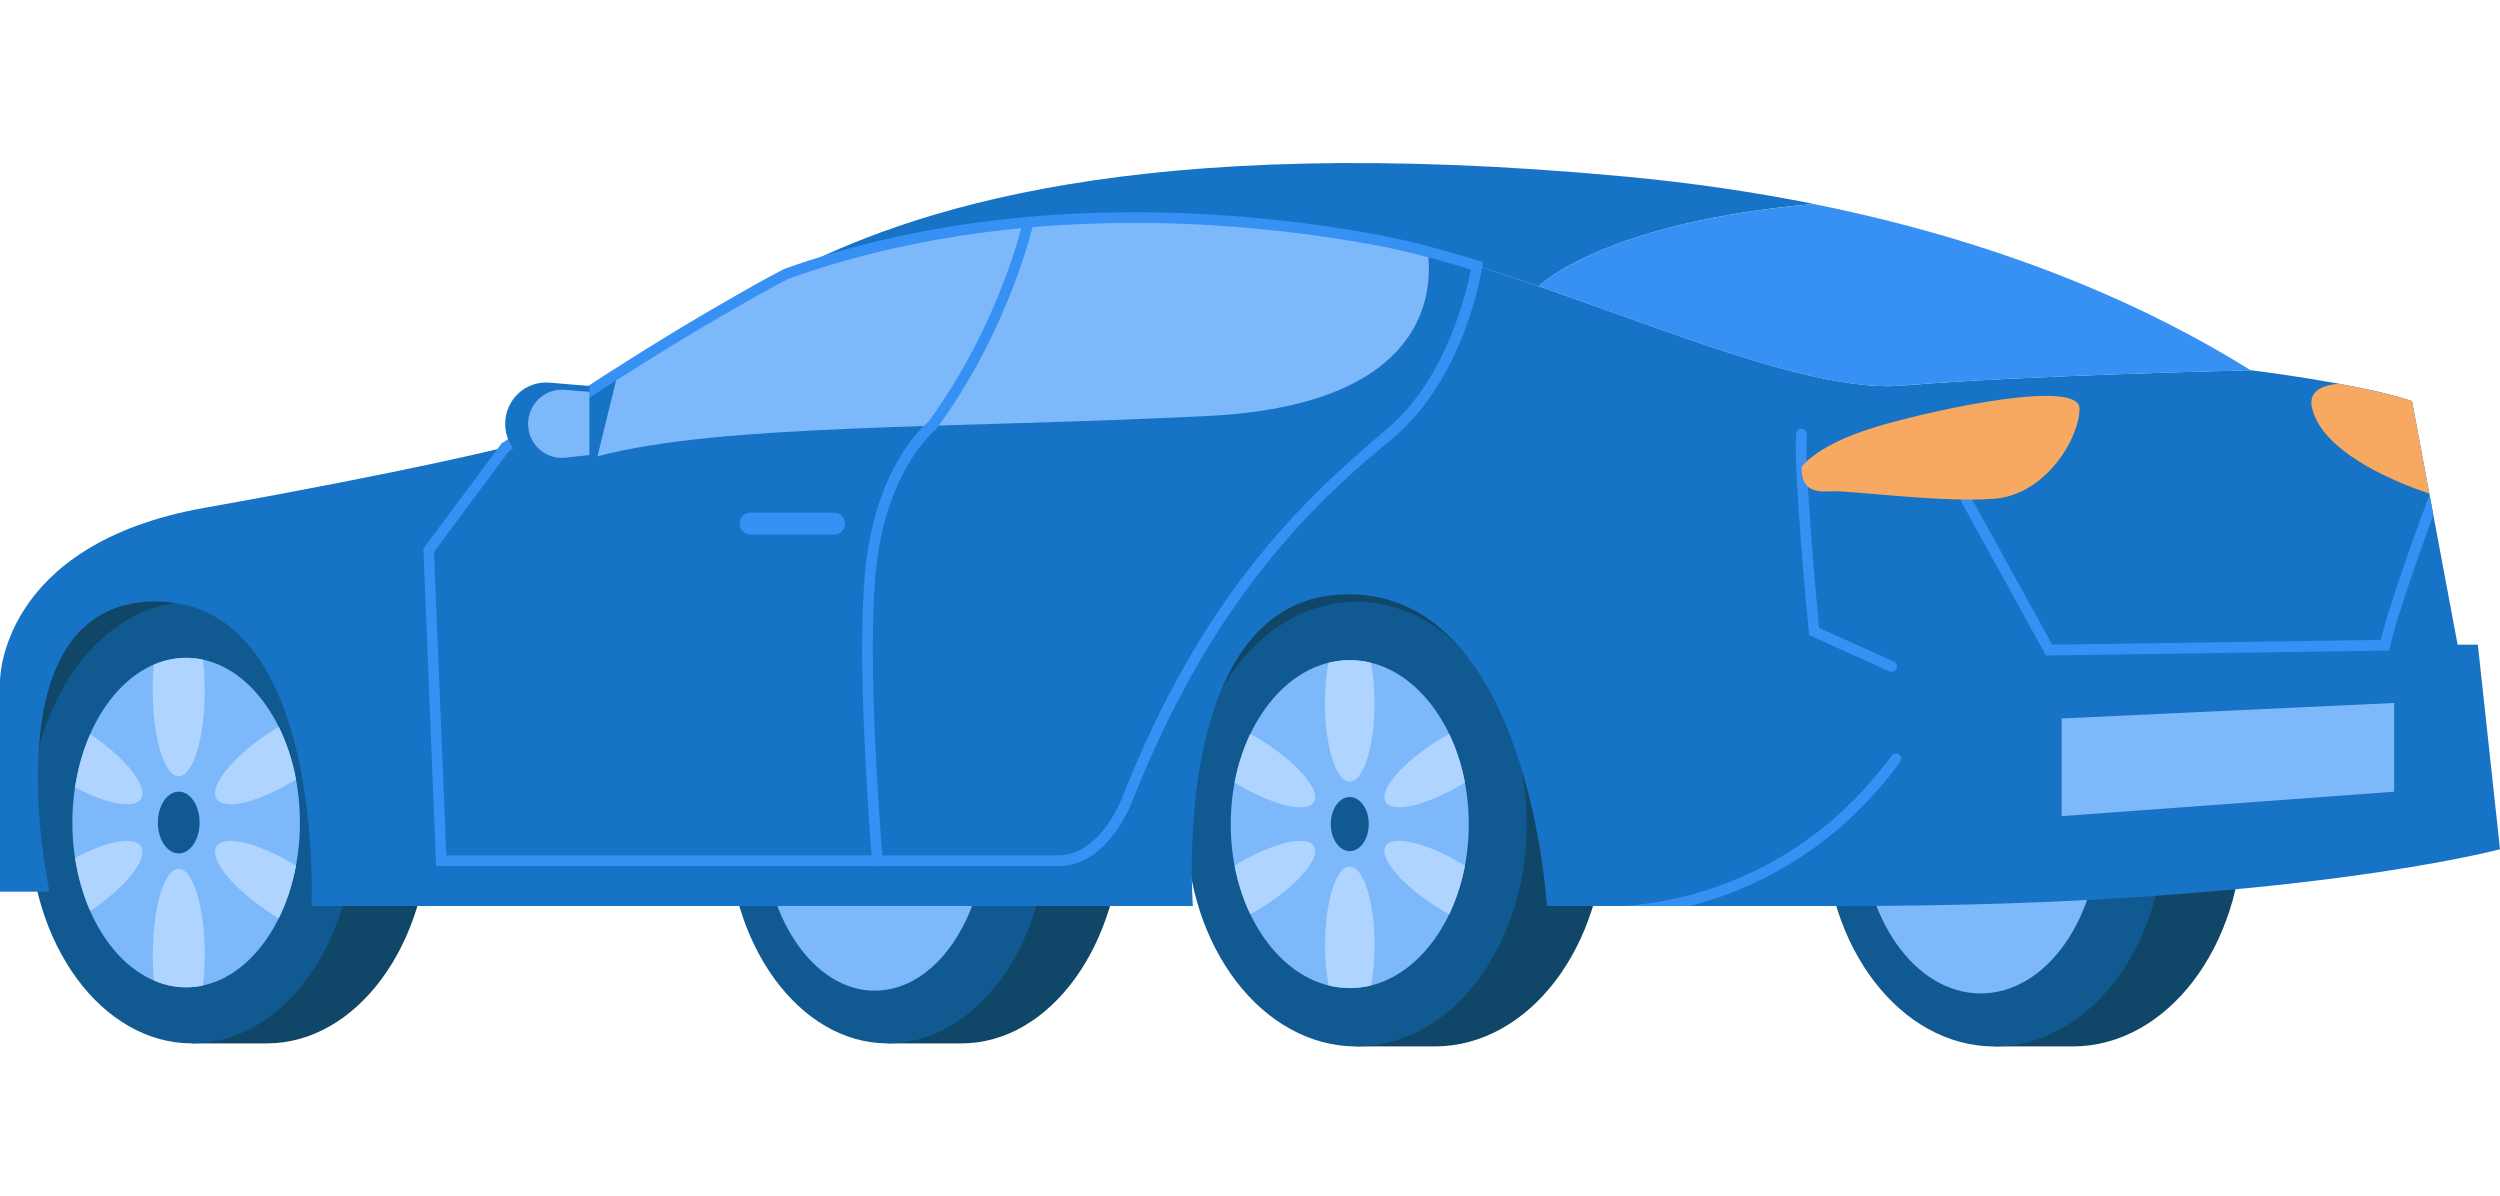 <svg width="92" height="44" viewBox="0 0 92 44" fill="none" xmlns="http://www.w3.org/2000/svg">
<g id="Car-Return">
<g id="Group 57">
<path id="Path" d="M7.535 21.154L1.816 22.35L0.907 30.065H7.535V21.154Z" fill="#104768"/>
<path id="Path_2" d="M9.817 22.143C13.122 22.143 15.804 25.782 15.804 30.27C15.804 34.758 13.124 38.397 9.817 38.397H7.065V22.143H9.817Z" fill="#104768"/>
<path id="Path_3" d="M35.382 22.143C38.643 22.143 41.285 25.782 41.285 30.27C41.285 34.758 38.643 38.397 35.382 38.397H32.67V22.143H35.382Z" fill="#104768"/>
<path id="Path_4" d="M43.655 21.154H53.677V29.866H43.655V21.154Z" fill="#104768"/>
<path id="Path_5" d="M52.799 22.143C56.258 22.143 59.062 25.806 59.062 30.325C59.062 34.845 56.258 38.508 52.799 38.508H49.92V22.143H52.799Z" fill="#104768"/>
<path id="Path_6" d="M49.921 38.51C46.462 38.51 43.657 34.846 43.657 30.327C43.657 25.808 46.462 22.145 49.921 22.145C53.38 22.145 56.185 25.808 56.185 30.327C56.185 34.846 53.38 38.51 49.921 38.51Z" fill="#105A91"/>
<path id="Path_7" d="M49.671 36.362C47.252 36.362 45.291 33.66 45.291 30.327C45.291 26.994 47.252 24.292 49.671 24.292C52.09 24.292 54.051 26.994 54.051 30.327C54.051 33.66 52.09 36.362 49.671 36.362Z" fill="#7DB8FB"/>
<path id="Path_8" d="M49.671 31.889C50.175 31.889 50.584 33.183 50.584 34.78C50.584 35.323 50.537 35.83 50.455 36.262C50.202 36.325 49.941 36.361 49.673 36.361C49.406 36.361 49.145 36.325 48.891 36.262C48.809 35.828 48.763 35.321 48.763 34.78C48.761 33.183 49.168 31.889 49.671 31.889Z" fill="#AED4FF"/>
<path id="Path_9" d="M49.671 28.764C49.168 28.764 48.759 27.47 48.759 25.873C48.759 25.33 48.806 24.823 48.887 24.391C49.141 24.328 49.402 24.292 49.669 24.292C49.937 24.292 50.198 24.328 50.451 24.391C50.533 24.825 50.58 25.332 50.58 25.873C50.584 27.47 50.174 28.764 49.671 28.764Z" fill="#AED4FF"/>
<path id="Path_10" d="M48.353 29.514C48.091 29.95 46.787 29.631 45.437 28.8C45.435 28.8 45.435 28.798 45.433 28.798C45.556 28.152 45.753 27.551 46.012 27.008C46.135 27.075 46.26 27.146 46.385 27.223C47.732 28.054 48.614 29.08 48.353 29.514Z" fill="#AED4FF"/>
<path id="Path_11" d="M50.991 31.138C51.252 30.702 52.557 31.022 53.906 31.853C53.908 31.853 53.908 31.855 53.91 31.855C53.787 32.5 53.59 33.102 53.331 33.645C53.208 33.578 53.083 33.507 52.959 33.43C51.609 32.599 50.728 31.575 50.991 31.138Z" fill="#AED4FF"/>
<path id="Path_12" d="M45.437 31.853C46.785 31.024 48.091 30.704 48.353 31.138C48.614 31.574 47.732 32.599 46.385 33.429C46.26 33.507 46.135 33.578 46.012 33.645C45.753 33.102 45.554 32.5 45.433 31.855C45.433 31.855 45.435 31.853 45.437 31.853Z" fill="#AED4FF"/>
<path id="Path_13" d="M50.991 29.514C50.73 29.078 51.611 28.054 52.959 27.223C53.083 27.146 53.208 27.075 53.331 27.008C53.59 27.551 53.789 28.152 53.91 28.798C53.908 28.798 53.908 28.8 53.906 28.8C52.557 29.631 51.252 29.95 50.991 29.514Z" fill="#AED4FF"/>
<path id="Path_14" d="M49.671 31.322C49.285 31.322 48.972 30.876 48.972 30.326C48.972 29.776 49.285 29.33 49.671 29.33C50.058 29.33 50.371 29.776 50.371 30.326C50.371 30.876 50.058 31.322 49.671 31.322Z" fill="#105A91"/>
<path id="Path_15" d="M32.672 38.397C29.412 38.397 26.769 34.758 26.769 30.27C26.769 25.781 29.412 22.143 32.672 22.143C35.932 22.143 38.575 25.781 38.575 30.27C38.575 34.758 35.932 38.397 32.672 38.397Z" fill="#105A91"/>
<path id="Path_16" d="M32.19 36.457C29.91 36.457 28.062 33.687 28.062 30.27C28.062 26.853 29.91 24.083 32.19 24.083C34.47 24.083 36.318 26.853 36.318 30.27C36.318 33.687 34.47 36.457 32.19 36.457Z" fill="#7DB8FB"/>
<path id="Shape" fill-rule="evenodd" clip-rule="evenodd" d="M10.862 30.272C10.862 33.738 8.94 36.558 6.578 36.558C4.216 36.558 2.294 33.738 2.294 30.272C2.294 26.807 4.216 23.986 6.578 23.986C8.941 23.986 10.862 26.807 10.862 30.272ZM10.667 30.27C10.667 26.913 8.832 24.182 6.578 24.182C4.324 24.182 2.489 26.913 2.489 30.27C2.489 33.627 4.324 36.359 6.578 36.359C8.832 36.359 10.667 33.627 10.667 30.27Z" fill="#FF00FF"/>
<path id="Path_17" d="M7.065 38.397C3.759 38.397 1.078 34.758 1.078 30.27C1.078 25.781 3.759 22.143 7.065 22.143C10.371 22.143 13.052 25.781 13.052 30.27C13.052 34.758 10.371 38.397 7.065 38.397Z" fill="#105A91"/>
<path id="Path_18" d="M6.85 36.331C4.538 36.331 2.663 33.617 2.663 30.27C2.663 26.922 4.538 24.209 6.85 24.209C9.163 24.209 11.037 26.922 11.037 30.27C11.037 33.617 9.163 36.331 6.85 36.331Z" fill="#7DB8FB"/>
<path id="Path_19" d="M6.578 31.975C7.106 31.975 7.535 33.386 7.535 35.128C7.535 35.531 7.512 35.914 7.471 36.267C7.268 36.311 7.063 36.334 6.853 36.334C6.441 36.334 6.043 36.247 5.667 36.086C5.638 35.784 5.622 35.462 5.622 35.128C5.622 33.386 6.049 31.975 6.578 31.975Z" fill="#AED4FF"/>
<path id="Path_20" d="M6.578 28.567C6.049 28.567 5.62 27.156 5.62 25.413C5.62 25.079 5.636 24.758 5.665 24.456C6.041 24.296 6.439 24.207 6.851 24.207C7.061 24.207 7.268 24.231 7.469 24.274C7.51 24.627 7.533 25.01 7.533 25.413C7.535 27.156 7.106 28.567 6.578 28.567Z" fill="#AED4FF"/>
<path id="Path_21" d="M5.195 29.386C4.961 29.791 3.935 29.597 2.763 28.973C2.871 28.267 3.062 27.606 3.323 27.016C4.626 27.894 5.456 28.932 5.195 29.386Z" fill="#AED4FF"/>
<path id="Path_22" d="M7.963 31.156C8.23 30.696 9.525 31.012 10.894 31.855C10.761 32.561 10.544 33.216 10.258 33.794C10.182 33.749 10.106 33.702 10.028 33.652C8.612 32.748 7.688 31.63 7.963 31.156Z" fill="#AED4FF"/>
<path id="Path_23" d="M5.195 31.156C5.456 31.608 4.628 32.646 3.323 33.526C3.062 32.936 2.871 32.275 2.763 31.568C3.933 30.945 4.961 30.751 5.195 31.156Z" fill="#AED4FF"/>
<path id="Path_24" d="M7.963 29.386C7.688 28.91 8.612 27.793 10.028 26.887C10.104 26.838 10.182 26.791 10.258 26.745C10.544 27.323 10.763 27.979 10.894 28.685C9.525 29.53 8.228 29.846 7.963 29.386Z" fill="#AED4FF"/>
<path id="Path_25" d="M76.276 22.143C79.736 22.143 82.54 25.806 82.54 30.325C82.54 34.845 79.736 38.508 76.276 38.508H73.398V22.143H76.276Z" fill="#104768"/>
<path id="Path_26" d="M73.398 38.51C69.939 38.51 67.135 34.846 67.135 30.327C67.135 25.808 69.939 22.145 73.398 22.145C76.858 22.145 79.662 25.808 79.662 30.327C79.662 34.846 76.858 38.51 73.398 38.51Z" fill="#105A91"/>
<path id="Path_27" d="M72.889 36.558C70.47 36.558 68.509 33.769 68.509 30.327C68.509 26.886 70.47 24.097 72.889 24.097C75.308 24.097 77.269 26.886 77.269 30.327C77.269 33.769 75.308 36.558 72.889 36.558Z" fill="#7DB8FB"/>
<path id="Path_28" d="M7.533 18.686C15.117 17.338 18.59 16.459 18.59 16.459C18.59 16.459 22.76 13.588 26.521 11.421C27.186 11.038 27.972 10.572 28.936 10.075C36.96 7.201 45.385 7.855 50.627 8.822C56.764 9.954 65.564 14.563 70.003 14.188C74.441 13.813 82.833 13.625 82.833 13.625C82.833 13.625 86.852 14.113 88.763 14.758L90.44 23.724H91.185L92 31.252C92 31.252 84.281 33.34 67.998 33.34H56.925C56.925 33.34 56.274 21.869 49.63 21.869C42.986 21.869 43.899 33.34 43.899 33.34H11.463C11.463 33.34 11.983 22.134 5.731 22.134C-0.521 22.134 1.823 32.813 1.823 32.813H7.07044e-06V25.072C7.07044e-06 25.072 -0.051 20.032 7.533 18.686Z" fill="#1773C6"/>
<path id="Path_29" d="M69.617 24.724C69.691 24.724 69.763 24.681 69.794 24.608C69.839 24.509 69.794 24.391 69.695 24.348L66.943 23.106C66.863 22.273 66.387 17.15 66.491 15.991C66.5 15.883 66.42 15.786 66.313 15.776C66.206 15.766 66.11 15.847 66.101 15.956C65.984 17.248 66.539 23.013 66.565 23.258L66.576 23.373L69.537 24.709C69.562 24.719 69.589 24.724 69.617 24.724Z" fill="#3790F4"/>
<path id="Path_30" d="M56.622 10.534C56.622 10.534 58.956 8.186 66.749 7.509C73.962 8.957 79.204 11.363 82.831 13.629C82.831 13.629 74.442 13.816 70.001 14.191C66.883 14.454 61.61 12.257 56.622 10.534Z" fill="#3790F4"/>
<path id="Path_31" d="M56.621 10.534C54.511 9.806 52.452 9.16 50.627 8.825C45.385 7.858 36.96 7.204 28.938 10.076C33.419 7.767 41.752 4.81 59.813 6.498C62.306 6.731 64.613 7.078 66.75 7.506C58.955 8.185 56.621 10.534 56.621 10.534Z" fill="#1773C6"/>
<path id="Path_32" d="M27.616 19.671H30.699C30.919 19.671 31.097 19.492 31.097 19.269C31.097 19.046 30.919 18.866 30.699 18.866H27.616C27.395 18.866 27.218 19.046 27.218 19.269C27.218 19.49 27.395 19.671 27.616 19.671Z" fill="#3790F4"/>
<path id="Path_33" d="M6.577 31.406C6.153 31.406 5.809 30.897 5.809 30.27C5.809 29.642 6.153 29.133 6.577 29.133C7.002 29.133 7.346 29.642 7.346 30.27C7.346 30.897 7.002 31.406 6.577 31.406Z" fill="#105A91"/>
<path id="Path_34" d="M69.615 27.807C69.679 27.72 69.802 27.701 69.888 27.768C69.974 27.833 69.991 27.957 69.927 28.044C67.47 31.381 64.418 32.769 62.183 33.343H59.611C61.132 33.278 66.023 32.686 69.615 27.807Z" fill="#3790F4"/>
<path id="Path_35" d="M44.451 15.308C34.995 15.778 26.541 15.582 21.988 16.792L22.739 13.727C23.928 12.971 25.248 12.156 26.524 11.422C27.189 11.039 27.975 10.573 28.938 10.076C36.961 7.202 45.385 7.856 50.627 8.823C51.245 8.937 51.889 9.087 52.554 9.263C52.464 9.269 53.88 14.84 44.451 15.308Z" fill="#7DB8FB"/>
<path id="Shape_2" fill-rule="evenodd" clip-rule="evenodd" d="M38.943 31.873H16.049L15.581 20.187L18.459 16.315L18.487 16.297C18.488 16.297 18.493 16.293 18.502 16.287C18.781 16.096 22.818 13.333 26.431 11.251L26.745 11.069L26.785 11.046C27.38 10.703 28.052 10.314 28.853 9.901L28.877 9.891C37.344 6.86 46.162 7.801 50.665 8.632C51.732 8.829 52.957 9.145 54.409 9.597L54.569 9.646L54.544 9.814C54.519 9.98 53.906 13.915 51.254 16.126C49.01 17.995 44.834 21.474 41.703 29.398L41.702 29.401C41.653 29.533 40.794 31.873 38.943 31.873ZM41.336 29.258C44.125 22.206 47.631 18.632 51.005 15.819C53.242 13.954 53.979 10.692 54.129 9.92C52.762 9.5 51.603 9.206 50.593 9.018C46.13 8.195 37.395 7.26 29.015 10.258C28.224 10.664 27.558 11.05 26.97 11.39L26.935 11.411L26.619 11.592C23.062 13.643 19.089 16.356 18.727 16.605L15.971 20.311L16.424 31.478H38.943C40.531 31.478 41.326 29.287 41.336 29.258Z" fill="#3790F4"/>
<path id="Path_36" d="M75.869 30.033L88.103 29.135V25.869L75.869 26.439V30.033Z" fill="#7DB8FB"/>
<path id="Path_37" d="M20.221 17.112L21.689 16.988V14.205L20.221 14.081C19.343 14.006 18.591 14.706 18.591 15.596C18.591 16.486 19.343 17.187 20.221 17.112Z" fill="#1773C6"/>
<path id="Path_38" d="M20.779 16.846L21.689 16.743V14.422L20.779 14.345C20.055 14.284 19.435 14.86 19.435 15.597C19.433 16.331 20.055 16.907 20.779 16.846Z" fill="#7DB8FB"/>
<path id="Path_39" d="M32.287 31.873C32.293 31.873 32.297 31.873 32.303 31.873C32.41 31.865 32.49 31.768 32.482 31.66C32.313 29.538 31.946 24.27 32.215 21.174C32.551 17.343 34.397 15.839 34.417 15.825L34.454 15.788C37.149 12.133 38.023 8.255 38.031 8.215C38.054 8.109 37.988 8.004 37.882 7.98C37.777 7.957 37.674 8.024 37.65 8.13C37.642 8.168 36.786 11.953 34.156 15.531C33.925 15.723 32.161 17.306 31.827 21.14C31.554 24.267 31.923 29.562 32.092 31.693C32.102 31.794 32.188 31.873 32.287 31.873Z" fill="#3790F4"/>
<path id="Path_40" d="M87.918 23.94L75.292 24.122L72.185 18.483C72.132 18.388 72.166 18.268 72.261 18.215C72.355 18.161 72.474 18.195 72.526 18.292L75.52 23.723L87.609 23.549C87.969 22.087 89.11 18.996 89.406 18.207L89.547 18.955C89.083 20.22 88.207 22.673 87.954 23.788L87.918 23.94Z" fill="#3790F4"/>
<path id="Path_41" d="M66.3 17.185C66.3 17.185 66.838 16.362 69.077 15.697C71.316 15.032 76.526 13.939 76.526 15.034C76.526 16.129 75.288 18.198 73.398 18.354C71.509 18.509 68.034 18.042 67.417 18.079C66.801 18.117 66.282 18.056 66.3 17.185Z" fill="#F7A961"/>
<path id="Path_42" d="M85.085 15.024C84.944 14.426 85.389 14.179 86.076 14.124C87.052 14.304 88.051 14.521 88.761 14.759L89.398 18.16C89.397 18.16 85.547 16.988 85.085 15.024Z" fill="#F7A961"/>
</g>
</g>
</svg>
